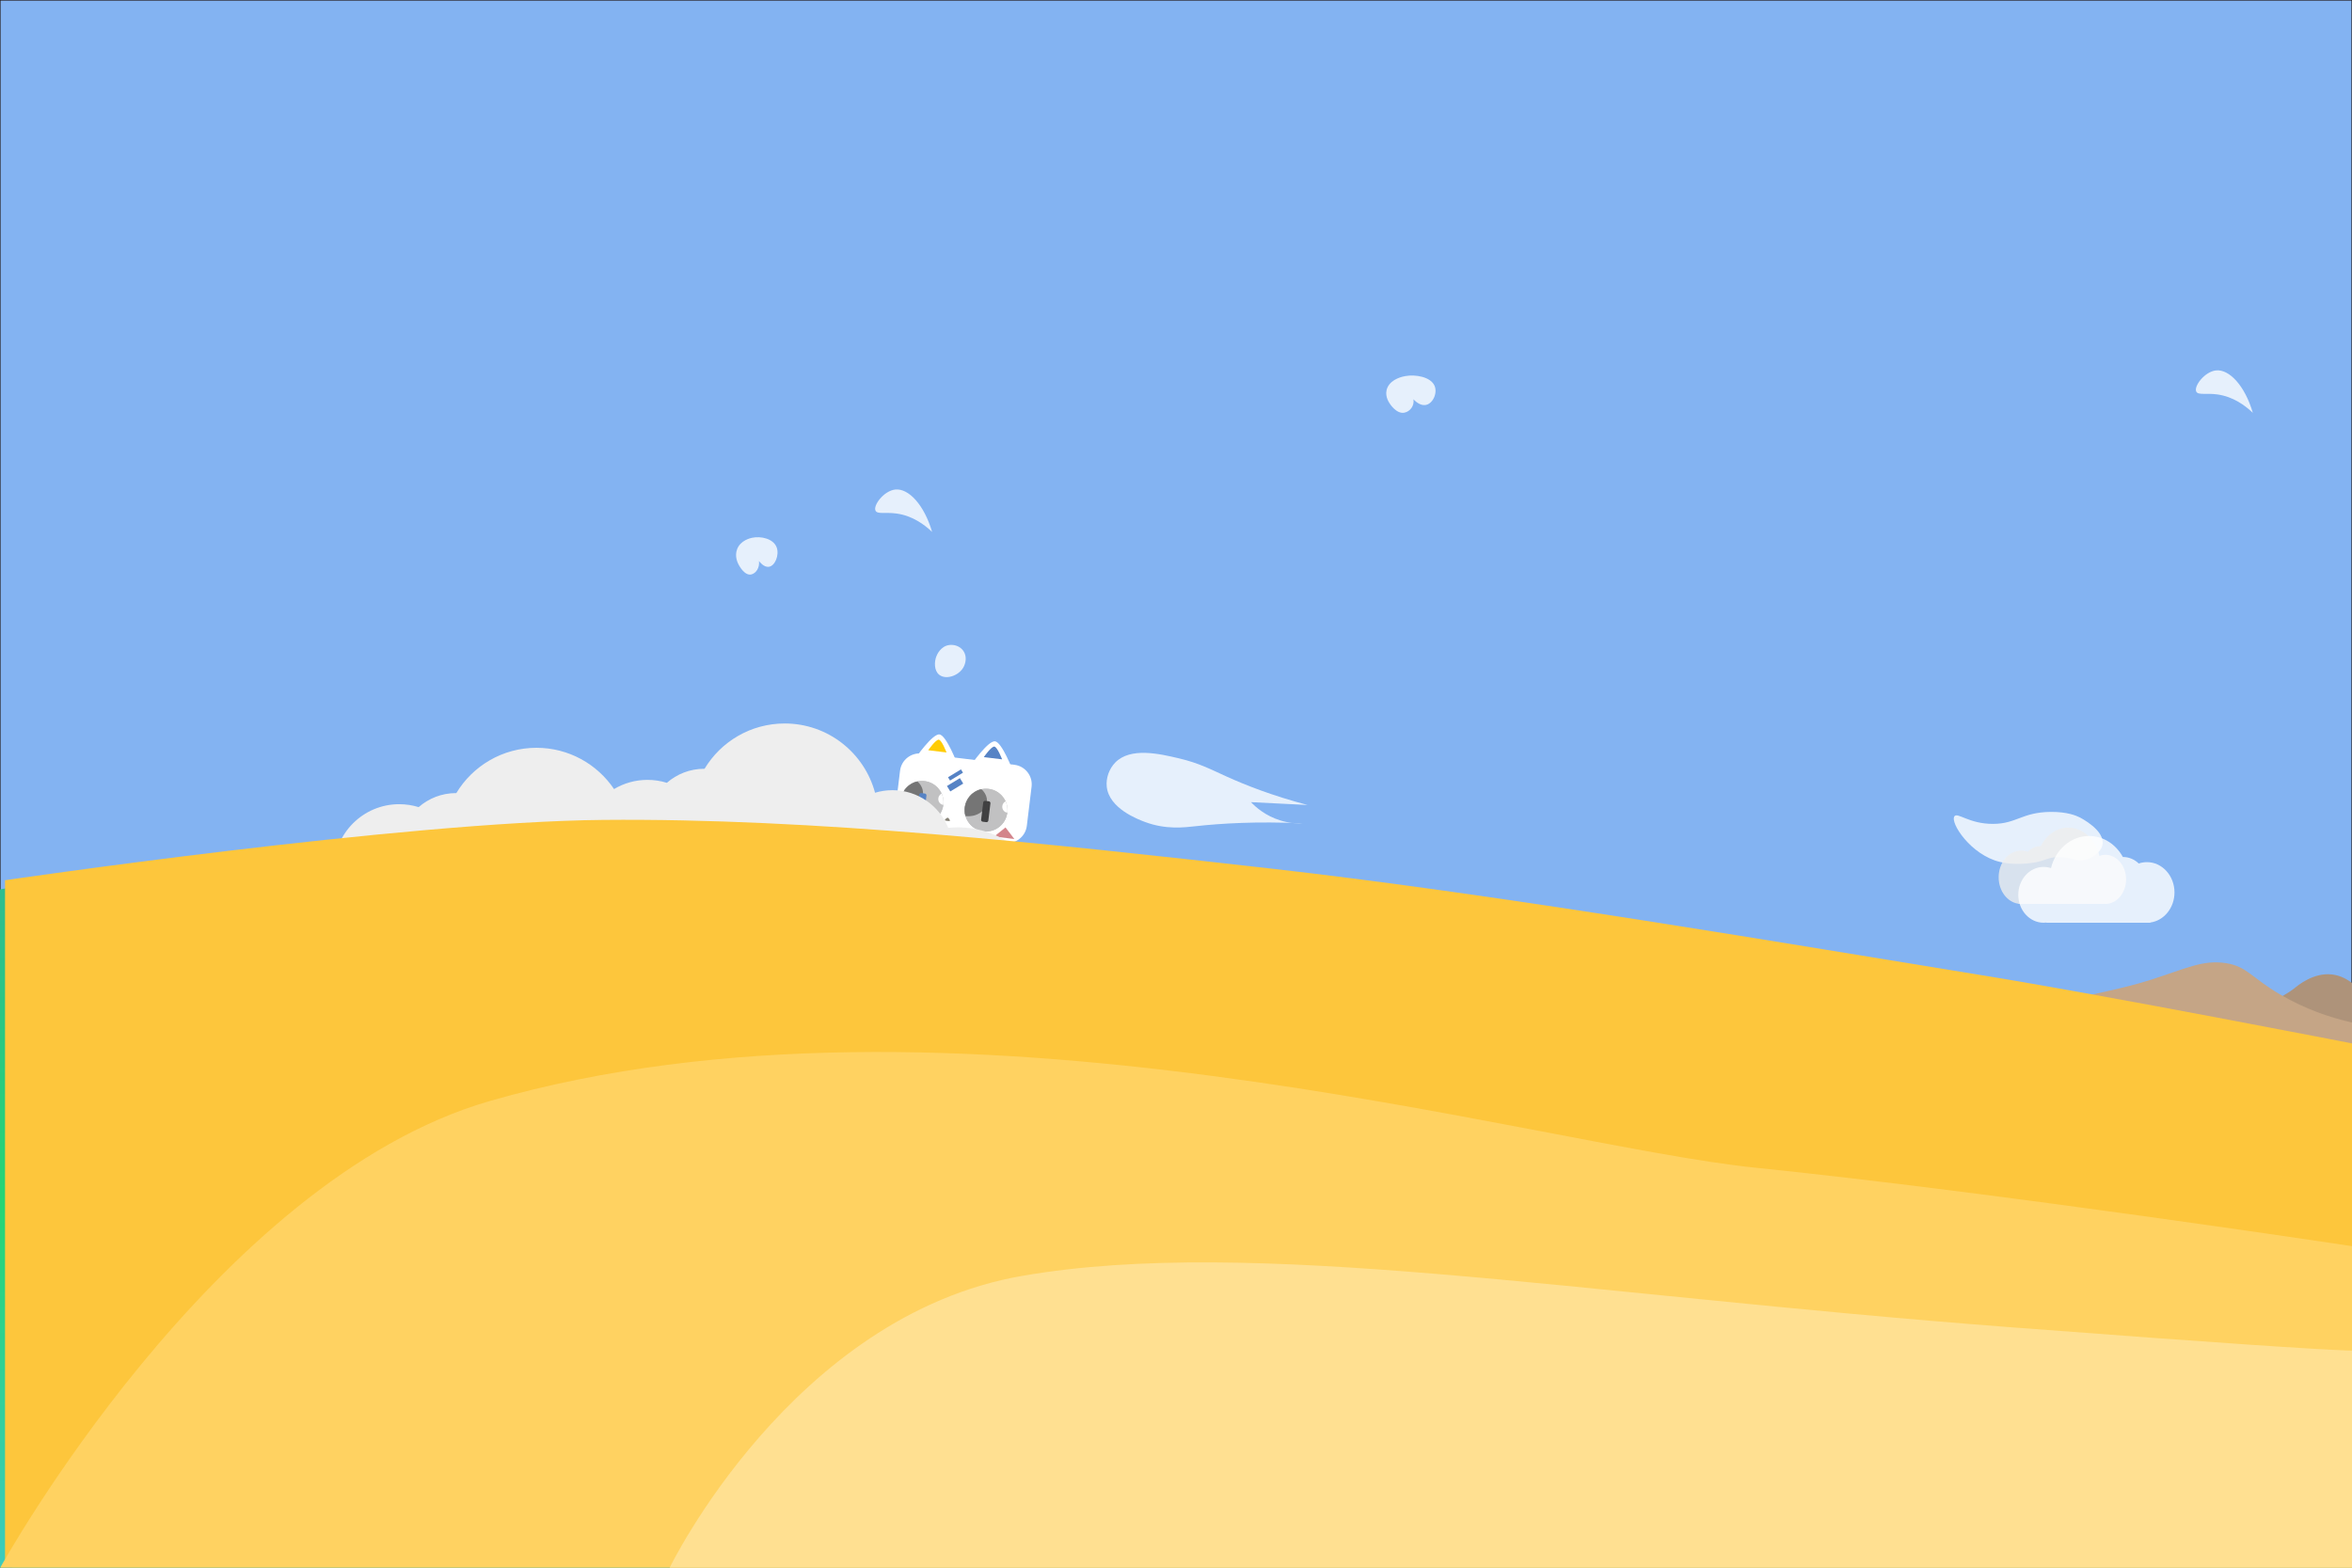 <?xml version="1.0" encoding="UTF-8" standalone="no"?><!DOCTYPE svg PUBLIC "-//W3C//DTD SVG 1.1//EN" "http://www.w3.org/Graphics/SVG/1.1/DTD/svg11.dtd"><svg width="100%" height="100%" viewBox="0 0 9000 6000" version="1.1" xmlns="http://www.w3.org/2000/svg" xmlns:xlink="http://www.w3.org/1999/xlink" xml:space="preserve" xmlns:serif="http://www.serif.com/" style="fill-rule:evenodd;clip-rule:evenodd;stroke-miterlimit:10;"><g id="图层-2" serif:id="图层 2"><rect x="0" y="0" width="9000" height="6000" style="fill:#83b3f2;"/><rect x="0" y="0" width="9000" height="6000" style="fill:none;stroke:#231815;stroke-width:4.17px;"/><g><path d="M3947.36,3010.98c5.014,-41.278 -24.427,-78.862 -65.705,-83.876l-353.713,-42.969c-41.278,-5.014 -78.862,24.427 -83.876,65.705l-18.171,149.582c-5.014,41.278 24.427,78.862 65.705,83.876l353.712,42.969c41.279,5.014 78.862,-24.427 83.877,-65.705l18.171,-149.582Z" style="fill:#fff;"/><g><path d="M3538.22,2989.46c44.864,5.45 76.863,46.298 71.413,91.162c-5.45,44.864 -46.298,76.862 -91.162,71.412c-44.864,-5.45 -76.862,-46.298 -71.412,-91.161c5.45,-44.864 46.298,-76.863 91.161,-71.413Z" style="fill:#c1c1c2;"/><clipPath id="_clip1"><path d="M3538.22,2989.46c44.864,5.45 76.863,46.298 71.413,91.162c-5.45,44.864 -46.298,76.862 -91.162,71.412c-44.864,-5.45 -76.862,-46.298 -71.412,-91.161c5.45,-44.864 46.298,-76.863 91.161,-71.413Z"/></clipPath><g clip-path="url(#_clip1)"><path d="M3464.73,2970.81c40.986,4.979 70.923,36.504 66.811,70.354c-4.112,33.851 -40.726,57.291 -81.712,52.313c-40.986,-4.979 -70.923,-36.504 -66.811,-70.355c4.113,-33.851 40.726,-57.291 81.712,-52.312Z" style="fill:#757575;"/><path d="M3615.14,3035.32c12.041,1.463 20.584,12.801 19.065,25.302c-1.518,12.502 -12.527,21.465 -24.568,20.002c-12.041,-1.463 -20.584,-12.8 -19.065,-25.302c1.518,-12.502 12.527,-21.464 24.568,-20.002Z" style="fill:#fff;"/></g><path d="M3538.22,2989.46c44.864,5.45 76.863,46.298 71.413,91.162c-5.45,44.864 -46.298,76.862 -91.162,71.412c-44.864,-5.45 -76.862,-46.298 -71.412,-91.161c5.45,-44.864 46.298,-76.863 91.161,-71.413Z" style="fill:#c1c1c2;"/><clipPath id="_clip2"><path d="M3538.22,2989.46c44.864,5.45 76.863,46.298 71.413,91.162c-5.45,44.864 -46.298,76.862 -91.162,71.412c-44.864,-5.45 -76.862,-46.298 -71.412,-91.161c5.45,-44.864 46.298,-76.863 91.161,-71.413Z"/></clipPath><g clip-path="url(#_clip2)"><path d="M3464.73,2970.81c40.986,4.979 70.923,36.504 66.811,70.354c-4.112,33.851 -40.726,57.291 -81.712,52.313c-40.986,-4.979 -70.923,-36.504 -66.811,-70.355c4.113,-33.851 40.726,-57.291 81.712,-52.312Z" style="fill:#757575;"/><path d="M3615.14,3035.32c12.041,1.463 20.584,12.801 19.065,25.302c-1.518,12.502 -12.527,21.465 -24.568,20.002c-12.041,-1.463 -20.584,-12.8 -19.065,-25.302c1.518,-12.502 12.527,-21.464 24.568,-20.002Z" style="fill:#fff;"/></g><path d="M3545.13,3044.86c0.464,-3.818 -2.26,-7.295 -6.078,-7.759l-13.837,-1.681c-3.819,-0.464 -7.295,2.26 -7.759,6.078l-8.007,65.912c-0.464,3.819 2.26,7.295 6.078,7.759l13.837,1.681c3.819,0.464 7.295,-2.26 7.759,-6.078l8.007,-65.912Z" style="fill:#5683c5;"/></g><g><path d="M3783.03,3019.2c44.863,5.45 76.862,46.298 71.412,91.162c-5.45,44.863 -46.298,76.862 -91.162,71.412c-44.863,-5.45 -76.862,-46.298 -71.412,-91.162c5.45,-44.863 46.298,-76.862 91.162,-71.412Z" style="fill:#c1c1c2;"/><clipPath id="_clip3"><path d="M3783.03,3019.2c44.863,5.45 76.862,46.298 71.412,91.162c-5.45,44.863 -46.298,76.862 -91.162,71.412c-44.863,-5.45 -76.862,-46.298 -71.412,-91.162c5.45,-44.863 46.298,-76.862 91.162,-71.412Z"/></clipPath><g clip-path="url(#_clip3)"><path d="M3709.54,3000.55c40.986,4.979 70.922,36.504 66.81,70.355c-4.112,33.851 -40.726,57.291 -81.712,52.312c-40.986,-4.979 -70.922,-36.504 -66.81,-70.354c4.112,-33.851 40.726,-57.292 81.712,-52.313Z" style="fill:#757575;"/><path d="M3859.95,3065.06c12.041,1.463 20.583,12.8 19.065,25.302c-1.519,12.502 -12.528,21.464 -24.569,20.002c-12.041,-1.463 -20.584,-12.801 -19.065,-25.303c1.519,-12.502 12.528,-21.464 24.569,-20.001Z" style="fill:#fff;"/></g><path d="M3783.03,3019.2c44.863,5.45 76.862,46.298 71.412,91.162c-5.45,44.863 -46.298,76.862 -91.162,71.412c-44.863,-5.45 -76.862,-46.298 -71.412,-91.162c5.45,-44.863 46.298,-76.862 91.162,-71.412Z" style="fill:#c1c1c2;"/><clipPath id="_clip4"><path d="M3783.03,3019.2c44.863,5.45 76.862,46.298 71.412,91.162c-5.45,44.863 -46.298,76.862 -91.162,71.412c-44.863,-5.45 -76.862,-46.298 -71.412,-91.162c5.45,-44.863 46.298,-76.862 91.162,-71.412Z"/></clipPath><g clip-path="url(#_clip4)"><path d="M3709.54,3000.55c40.986,4.979 70.922,36.504 66.81,70.355c-4.112,33.851 -40.726,57.291 -81.712,52.312c-40.986,-4.979 -70.922,-36.504 -66.81,-70.354c4.112,-33.851 40.726,-57.292 81.712,-52.313Z" style="fill:#757575;"/><path d="M3859.95,3065.06c12.041,1.463 20.583,12.8 19.065,25.302c-1.519,12.502 -12.528,21.464 -24.569,20.002c-12.041,-1.463 -20.584,-12.801 -19.065,-25.303c1.519,-12.502 12.528,-21.464 24.569,-20.001Z" style="fill:#fff;"/></g><path d="M3789.94,3074.6c0.464,-3.819 -2.259,-7.295 -6.078,-7.759l-13.837,-1.681c-3.818,-0.464 -7.295,2.259 -7.759,6.078l-8.007,65.912c-0.464,3.818 2.26,7.295 6.078,7.759l13.838,1.681c3.818,0.463 7.295,-2.26 7.759,-6.079l8.006,-65.911Z" style="fill:#404041;"/></g><path d="M3594.76,2810.89c27.096,3.292 68.708,113.432 68.708,113.432l-162.575,-19.75c0,0 66.772,-96.974 93.867,-93.682Z" style="fill:#fff;"/><path d="M3592.31,2831.07c11.656,1.416 29.557,48.796 29.557,48.796l-69.937,-8.495c0,-0 28.724,-41.717 40.38,-40.301Z" style="fill:#ffcc05;"/><path d="M3807.41,2837.26c27.095,3.292 68.707,113.432 68.707,113.432l-162.574,-19.75c-0,0 66.771,-96.974 93.867,-93.682Z" style="fill:#fff;"/><path d="M3804.96,2857.44c11.656,1.416 29.556,48.796 29.556,48.796l-69.937,-8.495c0,-0 28.724,-41.717 40.381,-40.301Z" style="fill:#5683c5;"/><path d="M3677.21,2944.69l-49.574,30.111l7.68,12.645l49.574,-30.111l-7.68,-12.645Z" style="fill:#5683c5;"/><path d="M3673.15,2978.12l-49.574,30.111l12.685,20.885l49.574,-30.111l-12.685,-20.885Z" style="fill:#5683c5;"/><path d="M3847.59,3166.81l33.872,44.32l-77.371,-9.399l43.499,-34.921Z" style="fill:#d3848b;"/><path d="M3626.51,3129.49c3.183,0.387 10.013,10.632 8.196,12.295c-1.816,1.662 -17.731,-0.271 -19.097,-2.32c-1.366,-2.049 7.718,-10.361 10.901,-9.975Z" style="fill:#868276;"/></g><path d="M4077.72,3421.84c-23.171,-0 -45.521,3.458 -66.612,9.82c-40.884,-152.662 -180.163,-265.087 -345.721,-265.087c-12.429,-0 -24.704,0.646 -36.804,1.879c-34.096,-84.525 -116.842,-144.204 -213.58,-144.204c-23.166,-0 -45.52,3.458 -66.612,9.825c-40.883,-152.667 -180.163,-265.092 -345.721,-265.092c-130.167,0 -244.092,69.496 -306.725,173.4c-0.404,-0.004 -0.8,-0.033 -1.204,-0.033c-54.729,-0 -104.696,20.287 -142.892,53.692c-23.483,-7.305 -48.45,-11.242 -74.337,-11.242c-46.734,-0 -90.446,12.858 -127.863,35.179c-64.3,-95.275 -173.225,-157.946 -296.821,-157.946c-130.162,0 -244.091,69.492 -306.725,173.4c-0.404,-0.004 -0.795,-0.033 -1.2,-0.033c-54.733,-0 -104.691,20.283 -142.891,53.692c-23.488,-7.305 -48.454,-11.242 -74.342,-11.242c-138.062,-0 -249.987,111.925 -249.987,249.987c-0,6.634 0.316,13.188 0.825,19.688c-106.821,21.208 -189.121,110.458 -199.834,220.696c-66.871,44.866 -110.896,121.15 -110.896,207.729c0,127.717 95.775,233.046 219.417,248.125l0,1.862l1728.5,0l0,-1.454c8.429,0.934 16.983,1.454 25.658,1.454c96.496,0 179.075,-59.375 213.33,-143.566l897.379,-0l-0,-1.454c8.425,0.933 16.979,1.454 25.658,1.454c127.171,-0 230.267,-103.092 230.267,-230.263c-0,-127.175 -103.096,-230.266 -230.267,-230.266" style="fill:#eee;fill-rule:nonzero;"/><path d="M7641.45,4270.72c764.537,-293.854 1066.26,-431.141 1136.37,-487.012c13.516,-10.779 73.866,-62.717 146.1,-54.113c33.675,4.013 59.666,19.959 76.083,32.471l-0,503.246c-452.85,1.804 -905.7,3.604 -1358.55,5.408" style="fill:#ae937a;fill-rule:nonzero;"/><path d="M7241.02,3875.7c318.962,18.321 534.737,-13.663 676.408,-48.7c102.775,-25.417 207.529,-43.746 308.442,-75.759c140.233,-44.487 202.591,-78.704 292.208,-64.937c79.283,12.183 98.283,56.171 205.629,119.05c99.179,58.096 195.617,89.912 276.296,108.225l0,265.154l-1737.41,0c-7.192,-101.017 -14.38,-202.025 -21.571,-303.033" style="fill:#c5a586;fill-rule:nonzero;"/><path d="M1904.17,3179.17c-791.892,34.846 -1446.8,136.421 -1904.17,225l-0,2595.83l9000,0l0,-1945.83c-1719.98,-328.559 -3175.11,-549.596 -4295.83,-700c-825.534,-110.788 -1497.33,-186.971 -2265.66,-186.967c-172.291,0.004 -349.525,3.833 -534.337,11.967Z" style="fill:url(#_Linear5);fill-rule:nonzero;"/><g opacity="0.8"><path d="M7478.67,3124.09c11.967,-16.191 56.359,29.53 147.917,29.167c89.612,-0.354 110.525,-44.4 218.75,-45.833c65.441,-0.867 100.091,14.679 112.5,20.833c4.05,2.004 97.2,49.417 87.5,104.167c-5.296,29.875 -39.383,51.583 -66.667,58.333c-38.066,9.421 -53.037,-12.708 -106.25,-10.417c-32.908,1.417 -41.354,10.492 -77.083,18.75c-0,0 -71.621,16.559 -141.667,0c-112.929,-26.691 -192.733,-151.008 -175,-175" style="fill:#fff;fill-rule:nonzero;"/></g><g opacity="0.8"><path d="M2820.83,2101.29c-11.087,28.146 2.604,54.125 5.555,59.721c2.041,3.871 22.879,43.517 48.612,37.5c18.129,-4.238 32.558,-26.058 29.167,-51.388c2.912,3.821 19.158,24.525 37.5,22.221c24.312,-3.05 40.65,-45.066 30.554,-73.608c-12.163,-34.396 -61.138,-44.788 -94.442,-37.5c-6.691,1.462 -43.754,9.567 -56.946,43.054" style="fill:#fff;fill-rule:nonzero;"/></g><g opacity="0.8"><path d="M4381.06,3145.83c-27.208,-10.229 -137.55,-51.704 -146.104,-135.283c-3.334,-32.571 9.146,-68.025 32.466,-91.992c58.242,-59.842 170,-33.533 243.505,-16.233c77.67,18.283 122.35,42.546 183.987,70.345c70.183,31.663 173.517,72.946 308.438,108.226c-72.146,-3.605 -144.3,-7.213 -216.446,-10.821c17.908,18.725 55.475,52.716 113.633,70.345c34.558,10.48 65.104,11.755 86.583,10.826c-179.137,-8.396 -315.679,0.337 -411.258,10.82c-44.096,4.838 -114.633,13.9 -194.804,-16.233" style="fill:#fff;fill-rule:nonzero;"/></g><g opacity="0.8"><path d="M3350.33,1954.71c-10.254,-20.271 32.013,-76.721 75.759,-81.167c50.571,-5.146 110.279,58.475 140.691,162.334c-30.075,-28.646 -75.358,-61.896 -135.283,-70.346c-43.204,-6.092 -73.9,3.546 -81.167,-10.821" style="fill:#fff;fill-rule:nonzero;"/></g><g opacity="0.8"><path d="M8404.09,1498.84c-10.258,-20.271 32.013,-76.721 75.759,-81.166c50.566,-5.146 110.275,58.475 140.691,162.333c-30.075,-28.646 -75.358,-61.896 -135.283,-70.342c-43.208,-6.096 -73.9,3.542 -81.167,-10.825" style="fill:#fff;fill-rule:nonzero;"/></g><g opacity="0.8"><path d="M3583.01,2512.07c2.45,-6.354 15.887,-38.459 48.7,-43.292c18.746,-2.758 41.204,3.767 54.117,21.646c15.745,21.812 9.2,49.304 -0,64.937c-18.392,31.238 -66.517,47.592 -91.992,27.054c-20.046,-16.158 -18.904,-49.375 -10.825,-70.345" style="fill:#fff;fill-rule:nonzero;"/></g><g opacity="0.8"><path d="M8056.3,3271.61c-7.971,0 -15.658,1.413 -22.913,4.013c-14.058,-62.321 -61.962,-108.217 -118.904,-108.217c-44.771,0 -83.954,28.371 -105.491,70.783c-0.142,0 -0.28,-0.008 -0.417,-0.008c-18.825,0 -36.008,8.279 -49.146,21.913c-8.079,-2.98 -16.662,-4.584 -25.571,-4.584c-47.483,0 -85.979,45.692 -85.979,102.05c0,52.138 32.942,95.138 75.467,101.292l-0,0.762l324.129,0l-0,-0.595c2.896,0.379 5.837,0.595 8.825,0.595c43.737,0 79.196,-42.083 79.196,-94c-0,-51.916 -35.459,-94.004 -79.196,-94.004" style="fill:#eee;fill-rule:nonzero;"/></g><g opacity="0.8"><path d="M7820.08,3317.95c9.767,0 19.188,1.604 28.08,4.559c17.237,-70.821 75.962,-122.975 145.762,-122.975c54.879,-0 102.908,32.237 129.317,80.441c0.166,-0.004 0.333,-0.016 0.504,-0.016c23.075,-0 44.142,9.412 60.246,24.904c9.9,-3.388 20.425,-5.213 31.337,-5.213c58.213,0 105.396,51.921 105.396,115.967c0,59.246 -40.375,108.113 -92.504,115.104l-0,0.863l-397.321,-0l0,-0.675c-3.554,0.437 -7.158,0.675 -10.817,0.675c-53.616,-0 -97.083,-47.821 -97.083,-106.813c0,-58.996 43.467,-106.821 97.083,-106.821" style="fill:#fff;fill-rule:nonzero;"/></g><g opacity="0.31"><path d="M45.833,6000c140.025,-357.896 406.425,-885.479 925,-1295.83c1276.76,-1010.32 3260.7,-660.017 4733.33,-400c478.25,84.446 1478.95,294.387 2925,391.666c158.921,10.688 289.846,17.78 376.221,22.117c5.15,428.738 10.3,857.479 15.445,1286.22c-2991.67,-1.388 -5983.33,-2.779 -8975,-4.167Z" style="fill:url(#_Linear6);fill-rule:nonzero;"/></g><g opacity="0.31"><path d="M2562.5,6001.57c100.763,-223.321 292.458,-552.521 665.625,-808.575c918.742,-630.413 2346.37,-411.838 3406.06,-249.592c231.854,35.5 634.333,106.538 1190.49,167.679c438.704,48.229 806.454,70.408 914.317,76.713c110.016,6.433 202.795,10.85 270.729,13.8c-4.629,266.6 -9.258,533.2 -13.888,799.795c-2144.45,0.063 -4288.89,0.117 -6433.33,0.18Z" style="fill:url(#_Linear7);fill-rule:nonzero;"/></g><g opacity="0.8"><path d="M5309.56,1482.36c-13.183,28.091 3.096,54.021 6.604,59.604c2.425,3.862 27.192,43.433 57.788,37.429c21.55,-4.233 38.708,-26.008 34.67,-51.287c3.463,3.808 22.78,24.475 44.584,22.175c28.904,-3.046 48.325,-44.98 36.325,-73.467c-14.459,-34.325 -72.679,-44.696 -112.275,-37.425c-7.959,1.462 -52.017,9.55 -67.696,42.971" style="fill:#fff;fill-rule:nonzero;"/></g></g><g><path d="M19.269,3368.93c-0,-0 1521.43,-223.778 2287.91,-230.897c806.898,-7.494 1705.42,90.459 2553.47,185.932c877.902,98.832 2020.84,294.872 2713.94,407.065c483.367,78.242 1444.67,266.091 1444.67,266.091l20.833,1973.71l-9020.83,0l-0,-2601.9Z" style="fill:#fdc63c;"/><path d="M0,6001.57c0,-0 816.245,-1483.31 1875.29,-1787.96c1766.16,-508.075 3996.92,168.952 4840.24,255.348c931.148,95.392 2294.19,301.881 2294.19,301.881l11.112,1229.17l-9020.83,1.567Z" style="fill:#ffd261;"/><path d="M2562.5,6000c0,0 468.151,-964.565 1349.59,-1116.95c881.436,-152.388 2108.62,69.301 3777.71,196.402c1669.09,127.101 1319.92,82.849 1319.92,82.849l-9.721,837.701l-6437.5,0Z" style="fill:#ffe091;"/></g><defs><linearGradient id="_Linear5" x1="0" y1="0" x2="1" y2="0" gradientUnits="userSpaceOnUse" gradientTransform="matrix(0,-2832.8,2832.8,-0,4500,6000)"><stop offset="0" style="stop-color:#3dcbbd;stop-opacity:1"/><stop offset="0.49" style="stop-color:#26d574;stop-opacity:1"/><stop offset="1" style="stop-color:#30b895;stop-opacity:1"/></linearGradient><linearGradient id="_Linear6" x1="0" y1="0" x2="1" y2="0" gradientUnits="userSpaceOnUse" gradientTransform="matrix(5452.54,0,0,5452.54,1775.92,4770.83)"><stop offset="0" style="stop-color:#df0;stop-opacity:1"/><stop offset="1" style="stop-color:#a6a6a6;stop-opacity:1"/></linearGradient><linearGradient id="_Linear7" x1="0" y1="0" x2="1" y2="0" gradientUnits="userSpaceOnUse" gradientTransform="matrix(4187.96,232.09,-232.09,4187.96,3789.6,5386.2)"><stop offset="0" style="stop-color:#ffca43;stop-opacity:1"/><stop offset="1" style="stop-color:#30b895;stop-opacity:1"/></linearGradient></defs></svg>